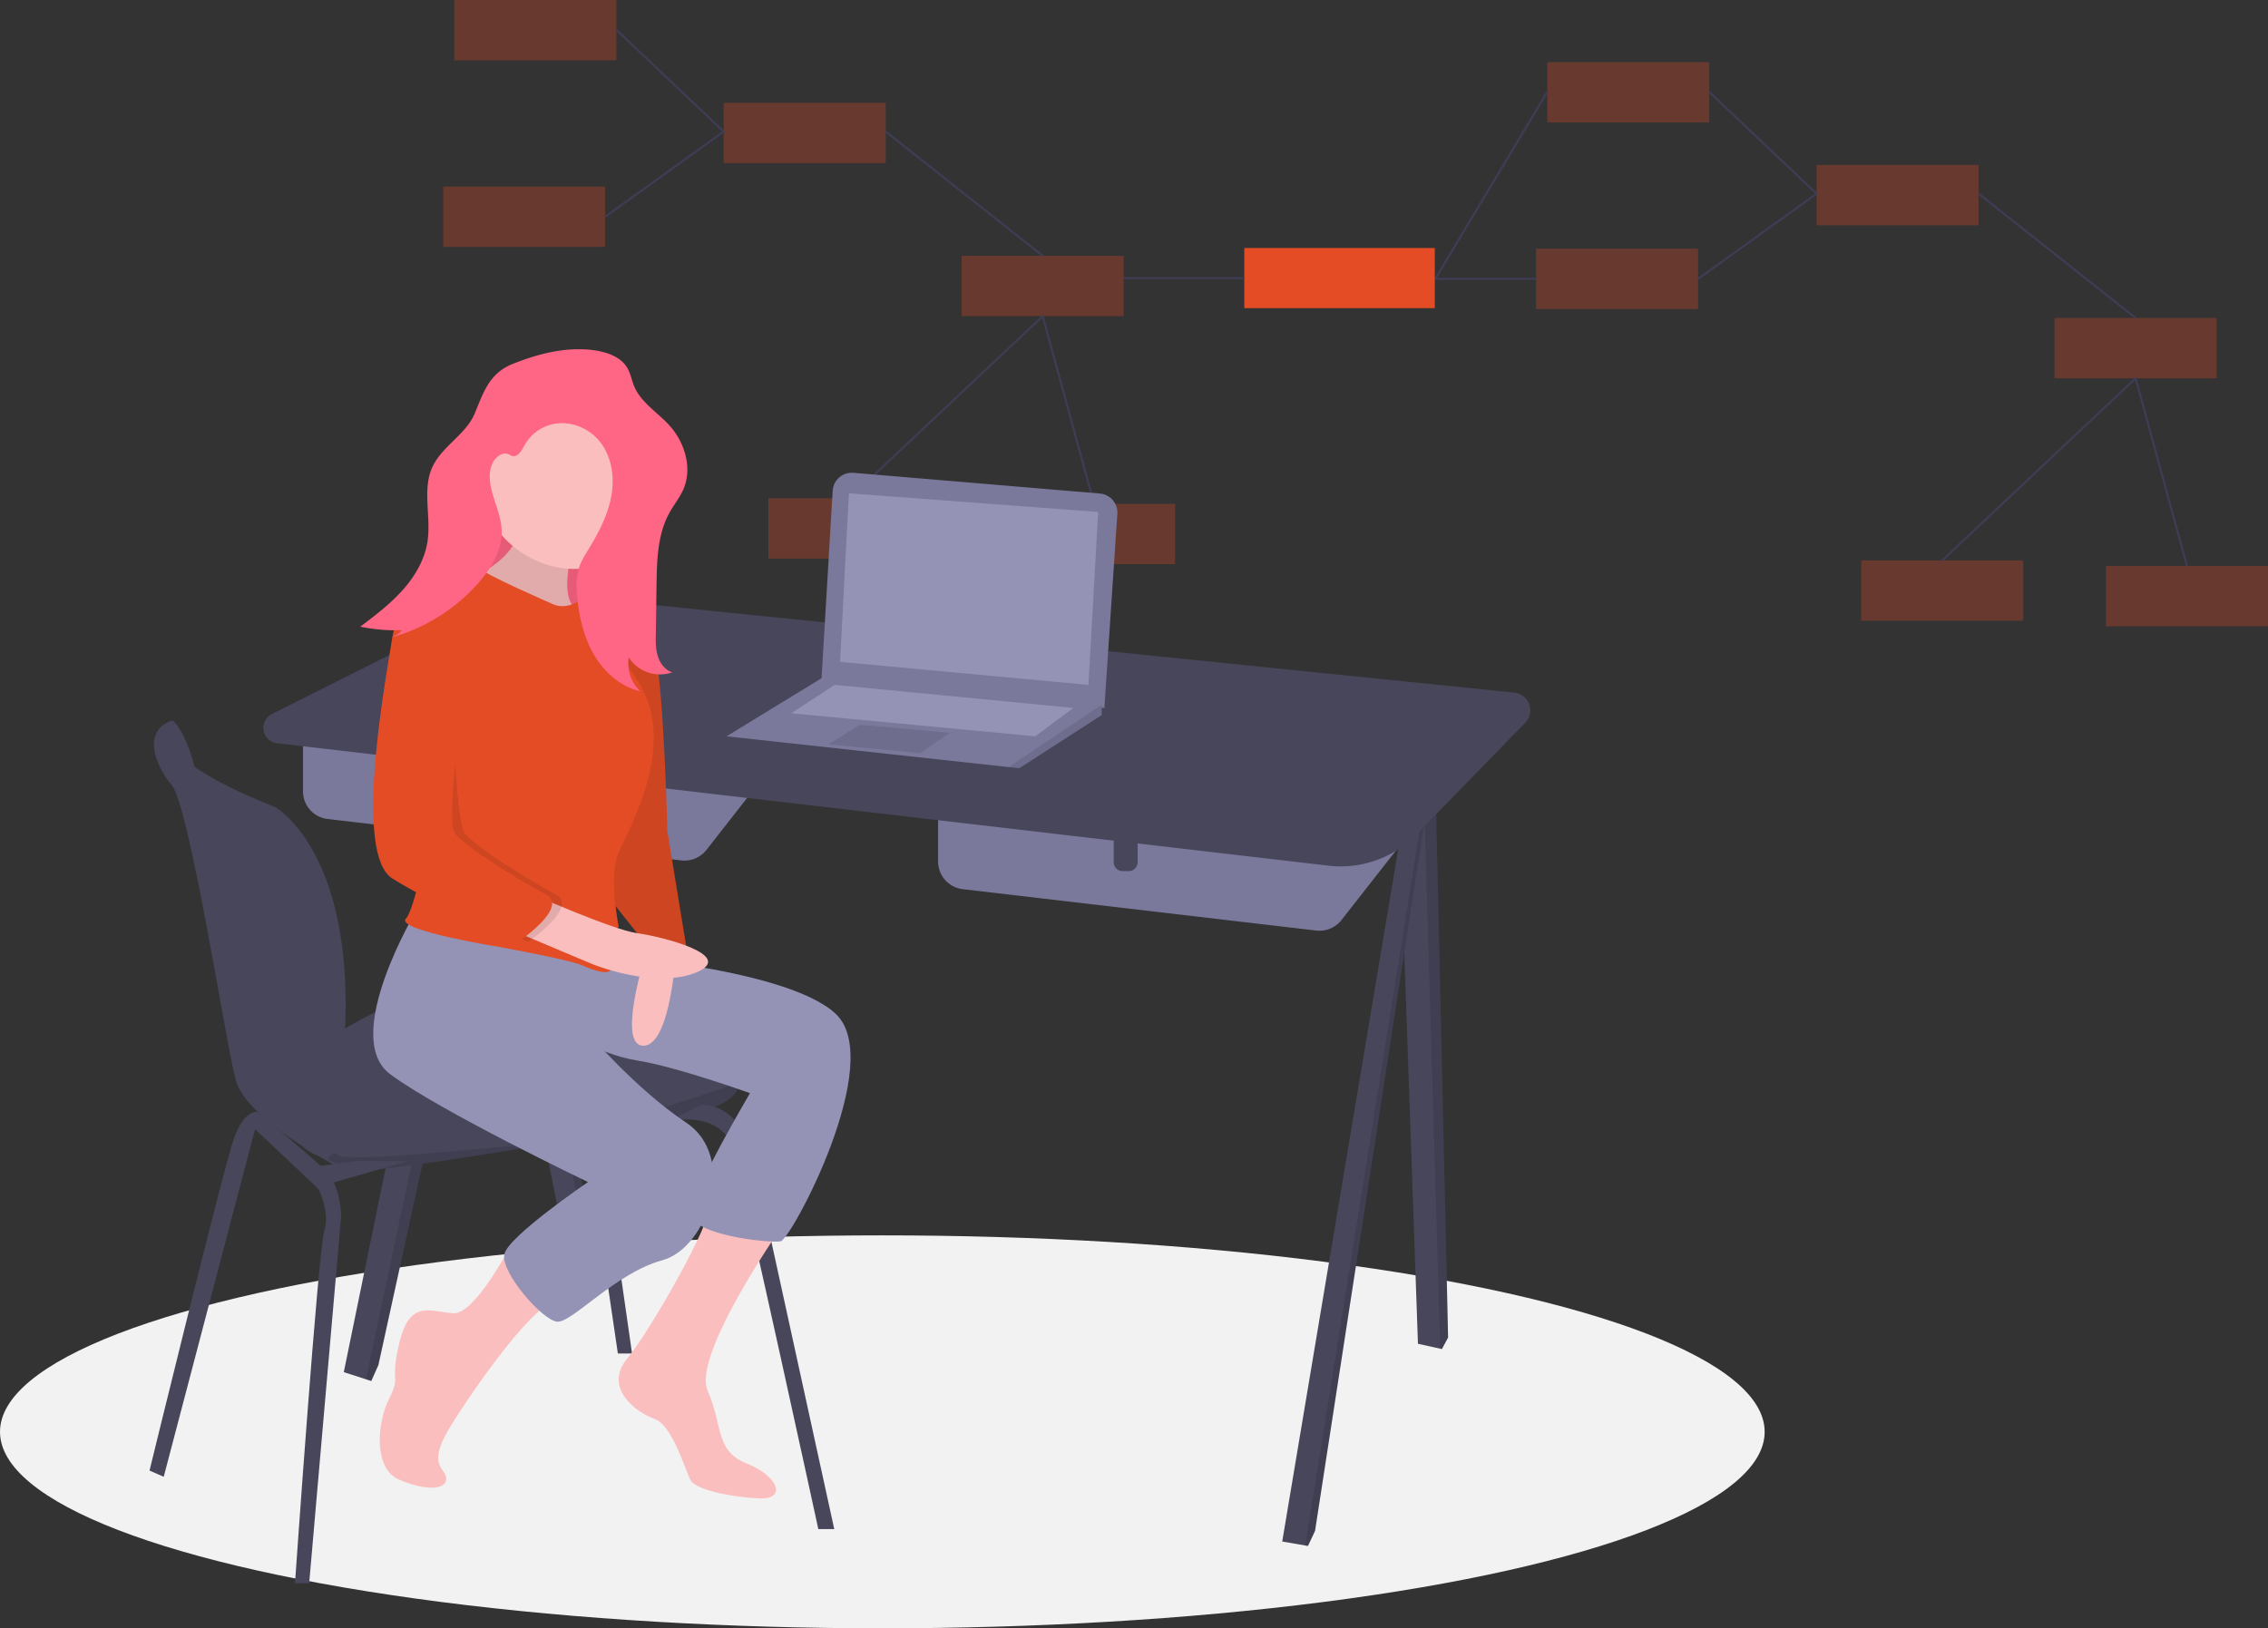 <svg xmlns="http://www.w3.org/2000/svg" viewBox="0 0 1131 812.21"><rect x="0" y="0" width="1131" height="812.21" fill="#333333" stroke="none"/><defs><style>.cls-1,.cls-3{fill:#e34c25;}.cls-1{opacity:0.3;}.cls-1,.cls-6{isolation:isolate;}.cls-2{fill:none;stroke:#3f3d56;stroke-miterlimit:10;}.cls-4{fill:#f2f2f2;}.cls-5{fill:#47465a;}.cls-6{opacity:0.1;}.cls-7{fill:#7a799c;}.cls-8{fill:#9493b6;}.cls-9{fill:#ff6584;}.cls-10{fill:#fbbebe;}</style></defs><title>Services</title><g id="Layer_2" data-name="Layer 2"><g id="e87ddc62-7528-42a5-8b37-f74ed0351019"><rect class="cls-1" x="360.87" y="51.27" width="80.8" height="30.09"/><rect class="cls-1" x="226.57" width="80.8" height="30.09"/><rect class="cls-1" x="221" y="93.06" width="80.8" height="30.09"/><rect class="cls-1" x="479.56" y="127.61" width="80.8" height="30.09"/><rect class="cls-1" x="505.2" y="251.32" width="80.8" height="30.09"/><rect class="cls-1" x="383.16" y="248.53" width="80.8" height="30.09"/><polyline class="cls-2" points="301.8 108.11 360.87 65.62 307.37 14.86"/><line class="cls-2" x1="519.97" y1="127.61" x2="441.67" y2="65.62"/><polyline class="cls-2" points="423.56 248.53 519.97 157.7 545.6 251.3"/><rect class="cls-1" x="905.87" y="82.27" width="80.8" height="30.09"/><rect class="cls-1" x="771.57" y="31" width="80.8" height="30.09"/><rect class="cls-1" x="766" y="124.06" width="80.8" height="30.09"/><rect class="cls-1" x="1024.56" y="158.61" width="80.8" height="30.09"/><rect class="cls-1" x="1050.2" y="282.32" width="80.8" height="30.09"/><rect class="cls-1" x="928.16" y="279.53" width="80.8" height="30.09"/><polyline class="cls-2" points="846.8 139.11 905.87 96.62 852.37 45.86"/><line class="cls-2" x1="1064.97" y1="158.61" x2="986.67" y2="96.62"/><polyline class="cls-2" points="968.56 279.53 1064.97 188.7 1090.6 282.3"/><line class="cls-2" x1="674.37" y1="139.11" x2="766" y2="139.11"/><rect class="cls-3" x="620.5" y="123.71" width="95" height="30"/><line class="cls-2" x1="560.37" y1="138.71" x2="620.38" y2="138.71"/><line class="cls-2" x1="771.57" y1="45.86" x2="715.96" y2="138.71"/><ellipse class="cls-4" cx="440" cy="714.21" rx="440" ry="98"/><polygon class="cls-5" points="249.4 397.21 255.04 399.57 292.19 600.39 289.23 604.99 288.21 606.58 278.92 606.58 236.02 391.61 249.4 397.21"/><polygon class="cls-6" points="255.04 399.57 292.19 600.39 289.23 604.99 249.4 397.21 255.04 399.57"/><polygon class="cls-5" points="229.82 399.57 243.08 402.55 249.4 403.96 188.69 680.89 185.15 688.86 182.47 687.99 171.44 684.43 229.82 399.57"/><polygon class="cls-6" points="243.08 402.55 249.4 403.96 188.69 680.89 185.15 688.86 182.47 687.99 243.08 402.55"/><polygon class="cls-5" points="709.98 393.42 715.94 394.26 722.13 667.18 719.04 672.93 718.25 672.75 707.1 670.28 697.36 391.61 709.98 393.42"/><polygon class="cls-6" points="715.94 394.26 722.13 667.18 719.04 672.93 718.25 672.75 709.98 393.42 715.94 394.26"/><polygon class="cls-5" points="701.79 396.48 710.34 399.08 711.96 399.57 655.78 763.61 652.25 771.13 650.96 770.91 639.42 768.92 701.79 396.48"/><polygon class="cls-6" points="710.34 399.08 711.96 399.57 655.78 763.61 652.25 771.13 650.96 770.91 710.34 399.08"/><path class="cls-7" d="M151.09,354V394.7a13.92,13.92,0,0,0,12.31,13.83l176.31,20.65a13.9,13.9,0,0,0,12.59-5.25l42.95-54.88Z"/><path class="cls-5" d="M250.61,377.9v17.23h0a4.43,4.43,0,0,1-4.44,4.44h-3.06a4.44,4.44,0,0,1-4.44-4.44V377.9h11.94Z"/><path class="cls-7" d="M467.8,389v40.68a13.93,13.93,0,0,0,12.3,13.84l176.32,20.65A14,14,0,0,0,669,458.88L712,404Z"/><path class="cls-5" d="M567.32,412.84v17.24h0a4.44,4.44,0,0,1-4.44,4.44h-3.07a4.43,4.43,0,0,1-4.43-4.44V412.84h11.94Z"/><path class="cls-5" d="M706.34,416.23l54.26-55.67a8.93,8.93,0,0,0-5.46-15.1L289.2,298a108.66,108.66,0,0,0-59.8,11l-93.82,47.18a7.71,7.71,0,0,0,2.58,14.55l524.46,61.09A52.68,52.68,0,0,0,706.34,416.23Z"/><path class="cls-5" d="M81.64,369.94l6.2,12.82s14.15,18.58,9.22-.2-11-23.24-11-23.24l-5.61,3.1Z"/><path class="cls-5" d="M219.65,493.35c35.39-6.2,67.68-18.14,84-3.1s62.81,46.44,62.81,46.44a6.42,6.42,0,0,1,1.8,3.45c.7,4.4-3.39,12.26-35,19.11C286.44,569.43,190,584.47,182.49,583.58a97.31,97.31,0,0,1-19.07-5c-7-2.57-13.24-5.94-14.54-9.62-2.66-7.52-8.41-34.5-8.41-34.5S184.26,499.54,219.65,493.35Z"/><path class="cls-5" d="M85.62,391.61c8.85,10.62,26.54,126.06,31.85,146.85s54,45.12,54,45.12V576.5c-26.9-3.89-10.76-35.24-3.23-47.63a25.14,25.14,0,0,0,3.67-11.7c5.17-92.13-34.5-114.5-34.5-114.5-73-29.19-51.31-43.35-51.31-43.35C71,364.19,76.78,381,85.62,391.61Z"/><path class="cls-6" d="M168.08,575.82c4.16,4.18,59.09-2,87.84-4.18,24.2-1.86,91.62-24.4,112.38-31.5.7,4.4-3.39,12.26-35,19.11C286.44,569.43,190,584.47,182.49,583.58a97.31,97.31,0,0,1-19.07-5C164.84,575.91,166.48,574.21,168.08,575.82Z"/><path class="cls-5" d="M408.08,762.72s-36.71-169-42.46-189.31-32.29-14.16-32.29-14.16l15.92-8c17.25-.88,24.77,19.46,24.77,19.46l42,192Z"/><polygon class="cls-5" points="308.12 675.14 290.86 557.93 298.38 557.93 315.19 675.14 308.12 675.14"/><path class="cls-5" d="M147.11,789.71s11.5-165.43,14.59-175.61-3.09-21.23-3.09-21.23L127.2,563.23,81.64,736.63l-7.07-3.1s36.71-150.39,42-165.43,11.89-13.49,11.89-13.49,25.7,21.45,33.67,29,8,23,8,23L154.18,789.71Z"/><polygon class="cls-5" points="177.63 579.16 154.63 582.25 163.47 590.66 203.28 579.16 177.63 579.16"/><path class="cls-7" d="M548.49,246.18,425.55,235.84h-.24a9.53,9.53,0,0,0-10.07,8.94l-5.61,94.65,141.1,13.71,6.46-96.83A9.53,9.53,0,0,0,548.49,246.18Z"/><polygon class="cls-7" points="409.63 338.33 549.4 350.92 549.4 356.67 508.27 383.21 502.96 382.63 362.3 367.28 409.63 338.33"/><polygon class="cls-6" points="549.4 351.52 549.4 356.67 508.27 383.21 502.96 382.63 549.4 351.52"/><polygon class="cls-8" points="423.34 246.08 418.92 330.13 542.77 341.63 547.64 255.37 423.34 246.08"/><polygon class="cls-6" points="428.65 361.53 413.17 371.26 458.73 375.69 473.77 365.51 428.65 361.53"/><polygon class="cls-8" points="416.26 341.63 394.59 355.78 516.23 367.28 535.25 353.13 416.26 341.63"/><rect class="cls-9" x="229.6" y="222.42" width="89.79" height="89.79"/><rect class="cls-6" x="229.6" y="222.42" width="89.79" height="89.79"/><path class="cls-10" d="M258.39,256.58c5.28,24.28-31.67,34.84-31.67,34.84l16.36,13.19s58.06,6.34,45.39,0,0-40.64,0-40.64S253.11,232.31,258.39,256.58Z"/><path class="cls-6" d="M258.39,256.58c5.28,24.28-31.67,34.84-31.67,34.84l16.36,13.19s58.06,6.34,45.39,0,0-40.64,0-40.64S253.11,232.31,258.39,256.58Z"/><path class="cls-10" d="M353.11,603c2.36,5.51-28.22,59.94-40.36,74.72s4.75,26.91,13.72,30.08,15.31,25.86,17.95,30.61,20.58,8.45,34.3,9,9.5-11.08-6.33-17.41-11.61-18-19.53-36.42,39.58-85.5,39.58-85.5S350.75,597.53,353.11,603Z"/><path class="cls-8" d="M275.28,511s22.16,14.77,42.22,17.94S374,545.28,374,545.28s-28,47.5-29.55,59.11,39.58,15.84,44.86,14.78,52.78-89.72,27.44-113.47-123.5-30.08-123.5-30.08Z"/><path class="cls-10" d="M322.25,458.73l-.53,17.94s-14.78,47,0,44.86,16.36-60.69,16.36-60.69Z"/><path class="cls-3" d="M299,441.84l22.16,28c3.7-2.64,21.11,2.64,21.11,2.64l-9.5-58.06s-1.58-72.83-6.86-93.94-32.72-13.2-32.72-13.2Z"/><path class="cls-6" d="M299,441.84l22.16,28c3.7-2.64,21.11,2.64,21.11,2.64l-9.5-58.06s-1.58-72.83-6.86-93.94-32.72-13.2-32.72-13.2Z"/><path class="cls-10" d="M275.28,649.78c-11.09,3.7-38,41.17-50.67,61.75s-1.58,20.59-2.11,26.39-11.61,5.28-23.75,0-11.09-27.44-4.75-40.11,0-6.86,5.28-28.5,15.83-14.78,26.91-14.25,29.53-35.73,29.53-35.73S286.36,646.09,275.28,649.78Z"/><path class="cls-8" d="M300.61,474.57l-7.39,40.63s23.75,28,49.08,44.86,11.09,62.28-12.13,68.61-44.87,31.14-52.25,30.61-28.51-24.8-26.39-33.77,41.69-35.89,41.69-35.89-73.89-35.37-98.69-53.84S207.72,454,207.72,454Z"/><path class="cls-10" d="M286.1,202.49a40.64,40.64,0,0,1,0,81.28c-22.45,0-45.44-18.56-45.44-41S263.65,202.49,286.1,202.49Z"/><path class="cls-3" d="M290.05,298.81s9,11.08,28.5,41.69-4.75,72.84-10,84.45,0,37.47,0,37.47c-15.31,7.92-6.34,12.67-4.23,19s-8.44,2.64-14.25,0-40.64-9-40.64-9-52.77-8.45-47-14.25,16.36-66.5,16.36-66.5-19-78.64-15.83-87.09,5.81-7.91,10.56-12.14,25.86-11.08,25.86-9,36.41,17.95,36.41,17.95C283.19,304.61,290.05,298.81,290.05,298.81Z"/><path class="cls-10" d="M251.53,462.42l43.8,18.47s31.14,12.67,51.72,4.23-16.88-17.95-29.29-19.64-53.57-20-53.57-20Z"/><path class="cls-6" d="M230.49,326.81c-7.39,11.61-3.13,82.3,1.1,88.64s33.25,24.28,45.39,30.61-13.73,23.75-13.73,23.75-43.8-19.53-62.8-31.67-4.23-93.94,0-119.8,19.42-18.51,19.42-18.51S237.88,315.2,230.49,326.81Z"/><path class="cls-3" d="M237.28,331.53c-7.39,11.61-14.78,77.58-10.56,83.92s33.25,24.28,45.39,30.61-13.72,23.75-13.72,23.75-43.81-19.53-62.81-31.67-4.22-93.94,0-119.8,25.33-24.81,25.33-24.81S244.66,319.92,237.28,331.53Z"/><path class="cls-9" d="M255.76,181.49c-11.72,4.66-14.58,14-19,24.68-4.35,10.55-16.27,16.33-21.08,26.68-5.26,11.31-.66,24.69-2.46,37-1.33,9.2-6.24,17.58-12.44,24.51S187.09,307,179.66,312.58a85.09,85.09,0,0,0,20.76,1.74,12.5,12.5,0,0,1-6.44,4,90.72,90.72,0,0,0,44.36-27.25c6.83-7.68,12.55-17.35,11.76-27.61-.84-11-9-22.08-4.58-32.2,1.41-3.22,5-6.08,8.22-4.63a14.82,14.82,0,0,0,1.55.76c2.86.94,4.87-2.67,6.28-5.32a21.51,21.51,0,0,1,17.93-11,24.5,24.5,0,0,1,19.32,8.86c6.11,7.33,7.71,17.66,6.11,27.07s-6.07,18.08-11,26.24c-1.93,3.16-4,6.31-5.12,9.83-1.65,5-1.46,10.4-.89,15.62,1.06,9.89,3.43,19.8,8.54,28.33s13.23,15.56,22.9,17.84a19.06,19.06,0,0,1-5.82-16.9,18.63,18.63,0,0,0,21.71,7.41c-3.56-1.12-6.07-4.45-7.19-8s-1.09-7.37-1-11.1l.34-24.44c.17-12.43.49-25.46,6.57-36.3,2.18-3.89,5.06-7.39,6.83-11.48,4.57-10.56.72-23.38-7-31.88-5.95-6.53-14.18-11.4-17.57-19.55-1.23-3-1.75-6.21-3.34-9-3.26-5.67-10.21-8-16.69-8.93C282.3,172.84,268.54,176.4,255.76,181.49Z"/></g></g></svg>